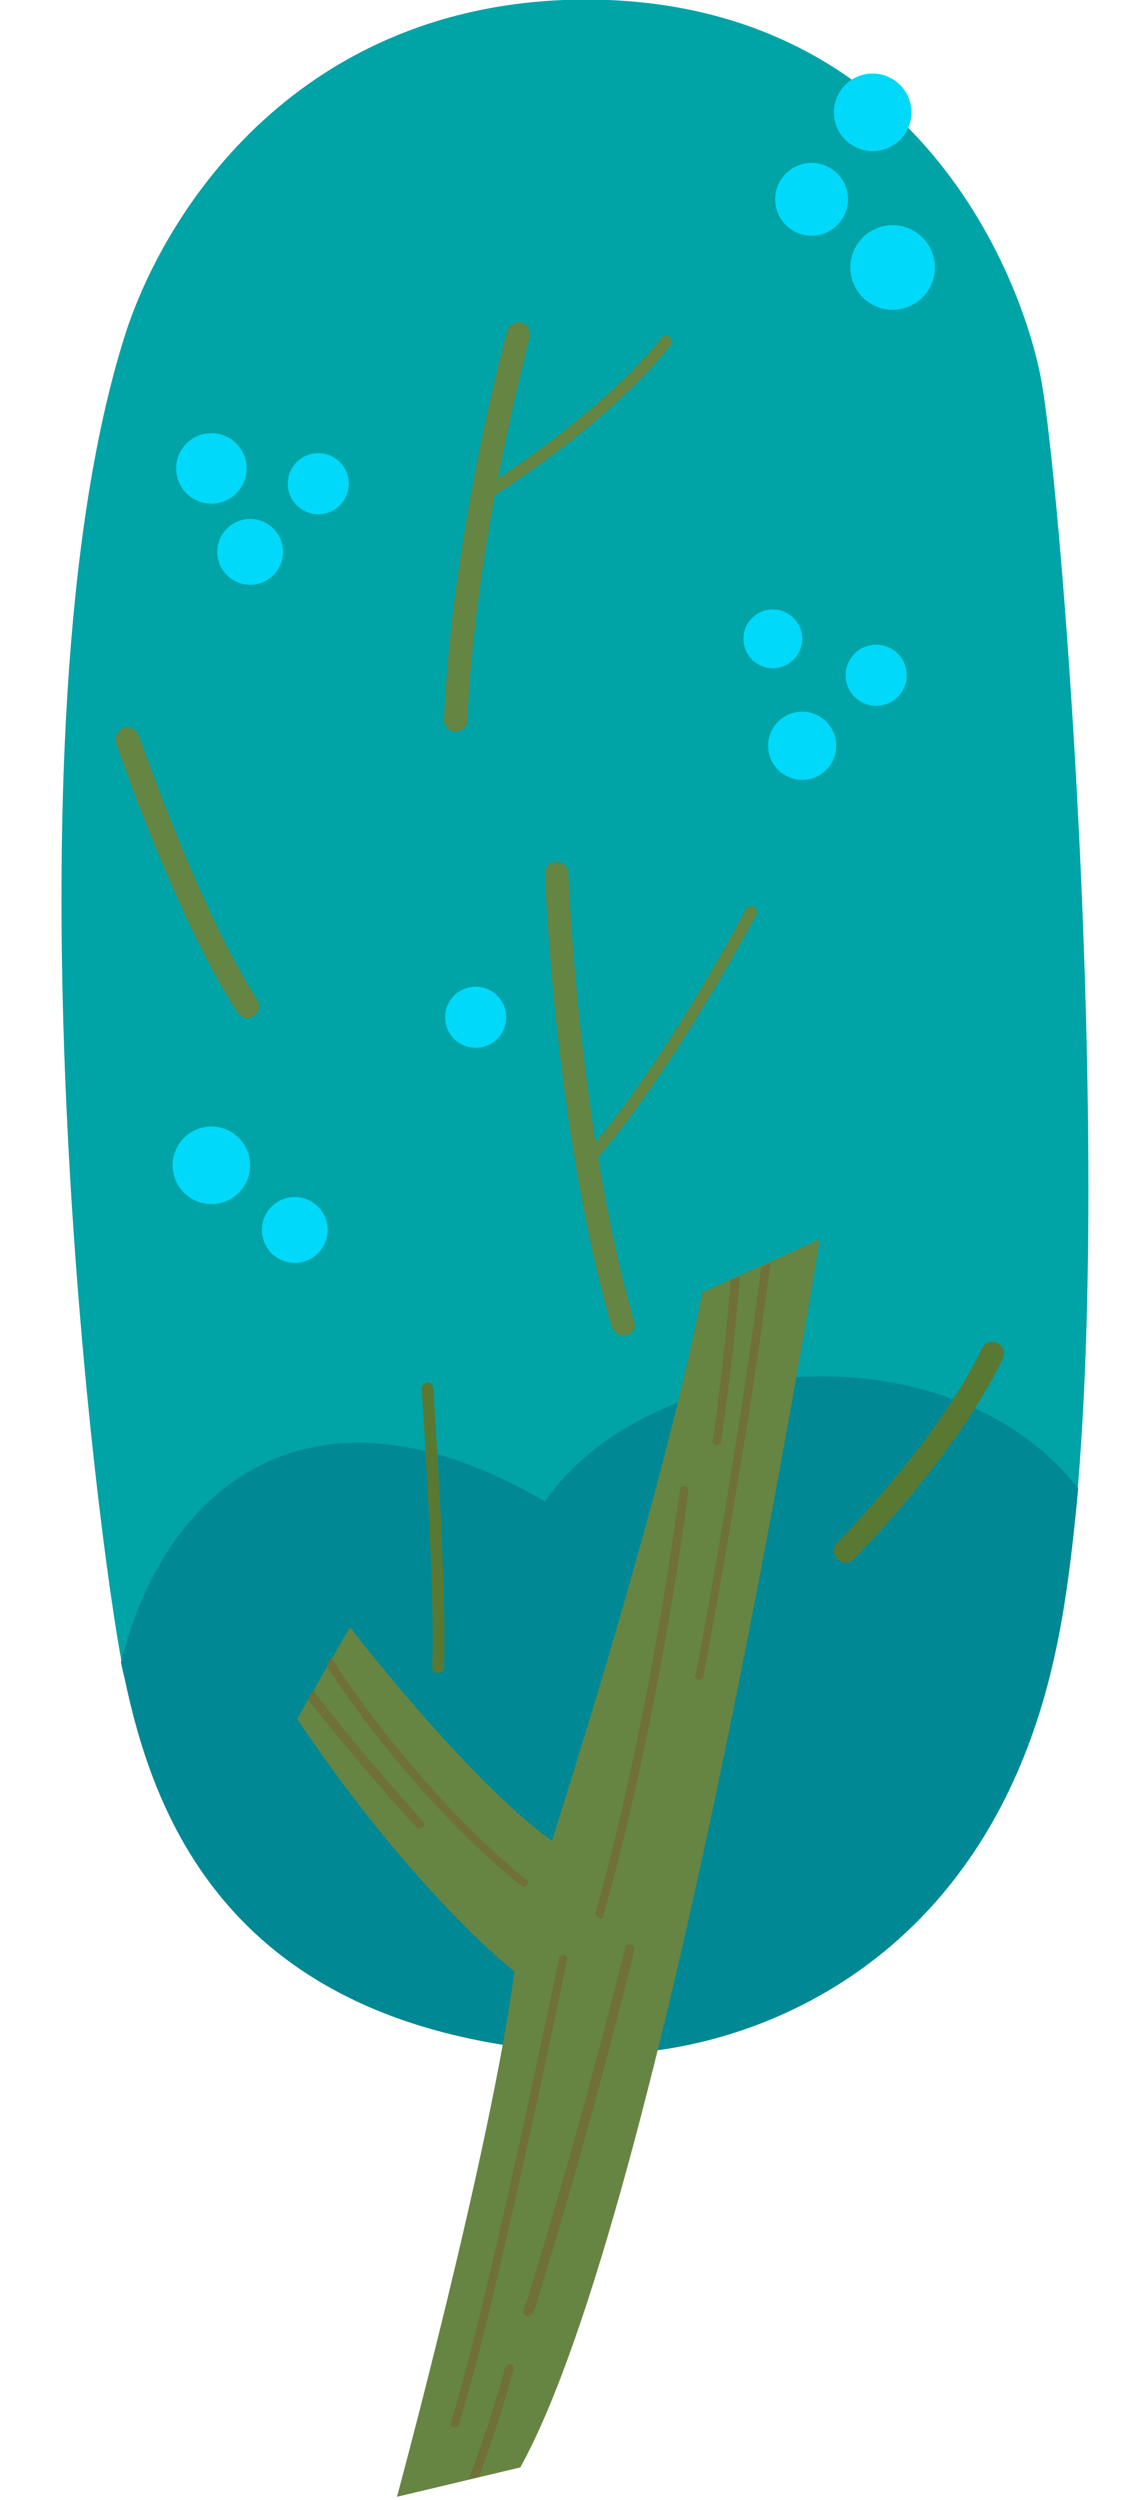 <svg xmlns="http://www.w3.org/2000/svg" width="78.274" height="173.083" viewBox="-4.042 0.353 78.274 173.083"><defs><style/></defs><g id="ID0.9591130423359573" transform="translate(-.15 .25) scale(.902)"><path id="ID0.2957450137473643" fill="#00A3A6" d="M201.6 102.4c-10.7 34-2.5 102.1 0 114 2.5 11.9 9.1 30.7 40 32 10.6.4 33-5.6 39.2-33.9 6.2-28.2.7-99.1-1.2-108.7-1.9-9.6-11.4-32.1-38.8-32.1-24.3.1-35.8 17.9-39.2 28.7z" transform="translate(-176.6 -66.4) scale(.902)"/><g id="ID0.922984919976443"><path id="ID0.32370807277038693" fill="#008994" d="M237.4 201.5c-19.9-11.6-32.4-1.3-36.1 13.7.1.5.2.9.3 1.3 2.5 11.9 9.1 30.7 40 32 10.6.4 33-5.6 39.2-33.9.9-4 1.5-8.8 2-14.2-11-14-36.5-11.7-45.4 1.1z" transform="translate(-176.6 -66.4) scale(.902)"/></g><path id="ID0.18004698818549514" fill="#00D9F9" d="M209 110.6a2.99 2.99 0 0 1 2.121.879A2.99 2.99 0 0 1 212 113.6a2.99 2.99 0 0 1-.879 2.121 2.99 2.99 0 0 1-2.121.879 2.99 2.99 0 0 1-2.121-.879A2.99 2.99 0 0 1 206 113.6c0-.828.336-1.578.879-2.121A2.99 2.99 0 0 1 209 110.6z" transform="translate(-176.6 -66.4) scale(.902)"/><path id="ID0.3078068564645946" fill="#00D9F9" d="M218.1 112.3c.717 0 1.367.291 1.838.762.471.471.762 1.121.762 1.838 0 .717-.291 1.367-.762 1.838a2.592 2.592 0 0 1-1.838.762 2.592 2.592 0 0 1-1.838-.762 2.592 2.592 0 0 1-.762-1.838c0-.717.291-1.367.762-1.838a2.592 2.592 0 0 1 1.838-.762z" transform="translate(-176.6 -66.4) scale(.902)"/><path id="ID0.22948593366891146" fill="#00D9F9" d="M212.3 117.9c.772 0 1.472.314 1.979.821.507.507.821 1.207.821 1.979s-.314 1.472-.821 1.979a2.791 2.791 0 0 1-1.979.821 2.791 2.791 0 0 1-1.979-.821 2.791 2.791 0 0 1-.821-1.979c0-.772.314-1.472.821-1.979a2.791 2.791 0 0 1 1.979-.821z" transform="translate(-176.6 -66.4) scale(.902)"/><path id="ID0.4515280877240002" fill="#00D9F9" d="M256.8 125.6c.69 0 1.315.28 1.767.733.453.452.733 1.077.733 1.767s-.28 1.315-.733 1.767a2.488 2.488 0 0 1-1.767.733c-.69 0-1.315-.28-1.767-.733a2.488 2.488 0 0 1-.733-1.767c0-.69.28-1.315.733-1.767a2.488 2.488 0 0 1 1.767-.733z" transform="translate(-176.6 -66.4) scale(.902)"/><path id="ID0.24154971493408084" fill="#00D9F9" d="M265.6 128.6c.717 0 1.367.291 1.838.762.471.471.762 1.121.762 1.838 0 .717-.291 1.367-.762 1.838a2.592 2.592 0 0 1-1.838.762 2.592 2.592 0 0 1-1.838-.762A2.592 2.592 0 0 1 263 131.2c0-.717.291-1.367.762-1.838a2.592 2.592 0 0 1 1.838-.762z" transform="translate(-176.6 -66.4) scale(.902)"/><path id="ID0.20973603753373027" fill="#00D9F9" d="M259.3 134.3c.8 0 1.525.325 2.05.85.525.525.85 1.25.85 2.05 0 .8-.325 1.525-.85 2.05-.525.525-1.25.85-2.05.85-.8 0-1.525-.325-2.05-.85a2.891 2.891 0 0 1-.85-2.05c0-.8.325-1.525.85-2.05a2.891 2.891 0 0 1 2.05-.85z" transform="translate(-176.6 -66.4) scale(.902)"/><path id="ID0.47503848001360893" fill="#00D9F9" d="M231.5 157.7c.717 0 1.367.291 1.838.762.471.471.762 1.121.762 1.838 0 .717-.291 1.367-.762 1.838a2.592 2.592 0 0 1-1.838.762 2.592 2.592 0 0 1-1.838-.762 2.592 2.592 0 0 1-.762-1.838c0-.717.291-1.367.762-1.838a2.592 2.592 0 0 1 1.838-.762z" transform="translate(-176.6 -66.4) scale(.902)"/><path id="ID0.9230392631143332" fill="#00D9F9" d="M209 169.6c.91 0 1.735.37 2.333.967.597.598.967 1.423.967 2.333 0 .91-.37 1.735-.967 2.333a3.293 3.293 0 0 1-2.333.967c-.91 0-1.735-.37-2.333-.967a3.293 3.293 0 0 1-.967-2.333c0-.91.37-1.735.967-2.333A3.293 3.293 0 0 1 209 169.6z" transform="translate(-176.6 -66.4) scale(.902)"/><path id="ID0.005155132617801428" fill="#00D9F9" d="M216.1 175.6c.772 0 1.472.314 1.979.821.507.507.821 1.207.821 1.979s-.314 1.472-.821 1.979a2.791 2.791 0 0 1-1.979.821 2.791 2.791 0 0 1-1.979-.821 2.791 2.791 0 0 1-.821-1.979c0-.772.314-1.472.821-1.979a2.791 2.791 0 0 1 1.979-.821z" transform="translate(-176.6 -66.4) scale(.902)"/><path id="ID0.678705814294517" fill="#00D9F9" d="M265.3 80c.91 0 1.735.37 2.333.967.597.598.967 1.423.967 2.333 0 .91-.37 1.735-.967 2.333a3.293 3.293 0 0 1-2.333.967c-.91 0-1.735-.37-2.333-.967A3.293 3.293 0 0 1 262 83.3c0-.91.37-1.735.967-2.333A3.293 3.293 0 0 1 265.3 80z" transform="translate(-176.6 -66.4) scale(.902)"/><path id="ID0.3525572163052857" fill="#00D9F9" d="M260.1 87.6c.855 0 1.63.347 2.191.909.562.561.909 1.336.909 2.191 0 .855-.347 1.63-.909 2.191a3.086 3.086 0 0 1-2.191.909c-.855 0-1.63-.347-2.191-.909A3.086 3.086 0 0 1 257 90.7c0-.855.347-1.63.909-2.191a3.086 3.086 0 0 1 2.191-.909z" transform="translate(-176.6 -66.4) scale(.902)"/><path id="ID0.8604256007820368" fill="#00D9F9" d="M267 92.9c.993 0 1.893.403 2.545 1.055A3.589 3.589 0 0 1 270.6 96.5c0 .993-.403 1.893-1.055 2.545A3.589 3.589 0 0 1 267 100.1a3.589 3.589 0 0 1-2.545-1.055A3.589 3.589 0 0 1 263.4 96.5c0-.993.403-1.893 1.055-2.545A3.589 3.589 0 0 1 267 92.9z" transform="translate(-176.6 -66.4) scale(.902)"/><path id="ID0.9588575563393533" fill="#658542" d="M229.8 136c-.6 0-1-.5-1-1 .7-16 5.3-32.9 5.4-33.1.1-.5.7-.8 1.2-.7.5.1.8.7.7 1.2 0 .2-4.6 16.9-5.3 32.6 0 .6-.5 1-1 1z" transform="translate(-176.6 -66.4) scale(.902)"/><path id="ID0.945248682051897" fill="#658542" d="M232.2 116.3c-.2 0-.3-.1-.4-.2-.1-.2-.1-.5.2-.7 11.3-7.3 15.3-12.9 15.3-12.9.2-.2.5-.3.7-.1.2.2.3.5.1.7-.2.2-4.1 5.8-15.6 13.2h-.3z" transform="translate(-176.6 -66.4) scale(.902)"/><path id="ID0.3258338291198015" fill="#658542" d="M212.1 160.4c-.3 0-.6-.2-.8-.4-5.2-7.9-10.2-22.4-10.4-23-.2-.5.1-1.1.6-1.3.5-.2 1.1.1 1.3.6.1.1 5.1 14.8 10.1 22.5.3.5.2 1.1-.3 1.4-.1.1-.3.2-.5.2z" transform="translate(-176.6 -66.4) scale(.902)"/><path id="ID0.7034301301464438" fill="#658542" d="M244.1 187.4c-.4 0-.8-.3-1-.7-4.9-16.9-5.7-38.4-5.7-38.6 0-.6.4-1 1-1s1 .4 1 1c0 .2.8 21.5 5.6 38.1.2.5-.2 1.1-.7 1.2h-.2z" transform="translate(-176.6 -66.4) scale(.902)"/><path id="ID0.8296373700723052" fill="#658542" d="M240.5 173.5c-.1 0-.2 0-.3-.1-.2-.2-.2-.5 0-.7 7-7.7 14.3-21.5 14.3-21.6.1-.2.4-.3.7-.2.2.1.3.4.2.7-.1.1-7.4 14-14.5 21.8-.1.1-.2.1-.4.1z" transform="translate(-176.6 -66.4) scale(.902)"/><path id="ID0.7922162716276944" fill="#597933" d="M228.3 216.1c-.3 0-.5-.2-.5-.5.3-6.3-.9-23.6-.9-23.7 0-.3.2-.5.5-.5s.5.2.5.5c0 .2 1.2 17.5.9 23.8 0 .1-.2.4-.5.4z" transform="translate(-176.6 -66.4) scale(.902)"/><path id="ID0.5057654464617372" fill="#597933" d="M263 206.7c-.3 0-.5-.1-.7-.3-.4-.4-.4-1 0-1.4.1-.1 8.5-8.6 12.3-16.5.2-.5.8-.7 1.3-.5.5.2.7.8.5 1.3-3.9 8.2-12.3 16.7-12.7 17.1-.2.2-.5.3-.7.3z" transform="translate(-176.6 -66.4) scale(.902)"/><path id="ID0.8078408031724393" fill="#668543" d="M250.8 183.7l10-4.5s-13.3 82.5-25.5 104.5l-10.5 2.5s8-29.5 10-44.7c0 0-8.5-6.6-18.5-21.5l4.5-7.8s9.8 12.8 17.2 18.2c-.1.1 9.2-28.3 12.8-46.7z" transform="translate(-176.6 -66.4) scale(.902)"/><path id="ID0.8219047002494335" fill="#6F7138" d="M217.2 218.3c3.6 4.7 9.1 10.8 9.2 10.9.1.1.2.1.3.1.1 0 .2 0 .3-.1.2-.1.2-.4 0-.5-.1-.1-5.8-6.4-9.3-11.1l-.5.7z" transform="translate(-176.6 -66.4) scale(.902)"/><path id="ID0.8072443180717528" fill="#6F7138" d="M235.6 234.3c.1 0 .2-.1.3-.1.1-.2.1-.4-.1-.5-.1-.1-8.8-6.9-16.6-18.9l-.4.7c7.8 11.9 16.5 18.7 16.6 18.7 0 .1.1.1.2.1z" transform="translate(-176.6 -66.4) scale(.902)"/><path id="ID0.25279558496549726" fill="#6F7138" d="M229.7 280.3h-.1c-.2-.1-.3-.3-.2-.5 3.3-10.6 9.1-39.1 9.2-39.4 0-.2.2-.3.4-.3s.3.2.3.4c-.1.3-5.9 28.8-9.2 39.5-.1.2-.2.3-.4.3z" transform="translate(-176.6 -66.4) scale(.902)"/><path id="ID0.18496010545641184" fill="#6F7138" d="M235.9 270.8h-.1c-.2-.1-.3-.3-.2-.5 4.5-14.2 8.6-30.6 8.6-30.8 0-.2.2-.3.5-.3.2 0 .3.3.3.5s-4.1 16.7-8.6 30.9c-.2.1-.3.2-.5.2z" transform="translate(-176.6 -66.4) scale(.902)"/><path id="ID0.555535904597491" fill="#6F7138" d="M234.5 274.9c-.2 0-.4.1-.5.3-.7 2.8-2.1 6.9-3.1 9.5l.9-.2c.9-2.6 2.3-6.5 2.9-9.1.1-.2 0-.4-.2-.5z" transform="translate(-176.6 -66.4) scale(.902)"/><path id="ID0.8258884754031897" fill="#6F7138" d="M242.1 237c-.3-.1-.4-.3-.4-.5 5-17.9 7.1-35.9 7.2-36 0-.2.2-.3.4-.3s.4.2.3.4c0 .2-2.2 18.2-7.2 36.1 0 .2-.1.3-.3.3z" transform="translate(-176.6 -66.4) scale(.902)"/><path id="ID0.8793840720318258" fill="#6F7138" d="M252 196.7c.2 0 .4-.1.4-.3 0-.1 1.1-7.3 1.6-14.1l-.8.4c-.5 6.6-1.5 13.5-1.5 13.6-.1.2.1.4.3.4z" transform="translate(-176.6 -66.4) scale(.902)"/><path id="ID0.7857774524018168" fill="#6F7138" d="M250.5 216.7c.2 0 .3-.1.4-.3 0-.2 3.8-19.9 5.7-35.2l-.8.4c-1.9 15.2-5.5 34.5-5.6 34.7-.1.1 0 .3.3.4-.1 0 0 0 0 0z" transform="translate(-176.6 -66.4) scale(.902)"/></g></svg>